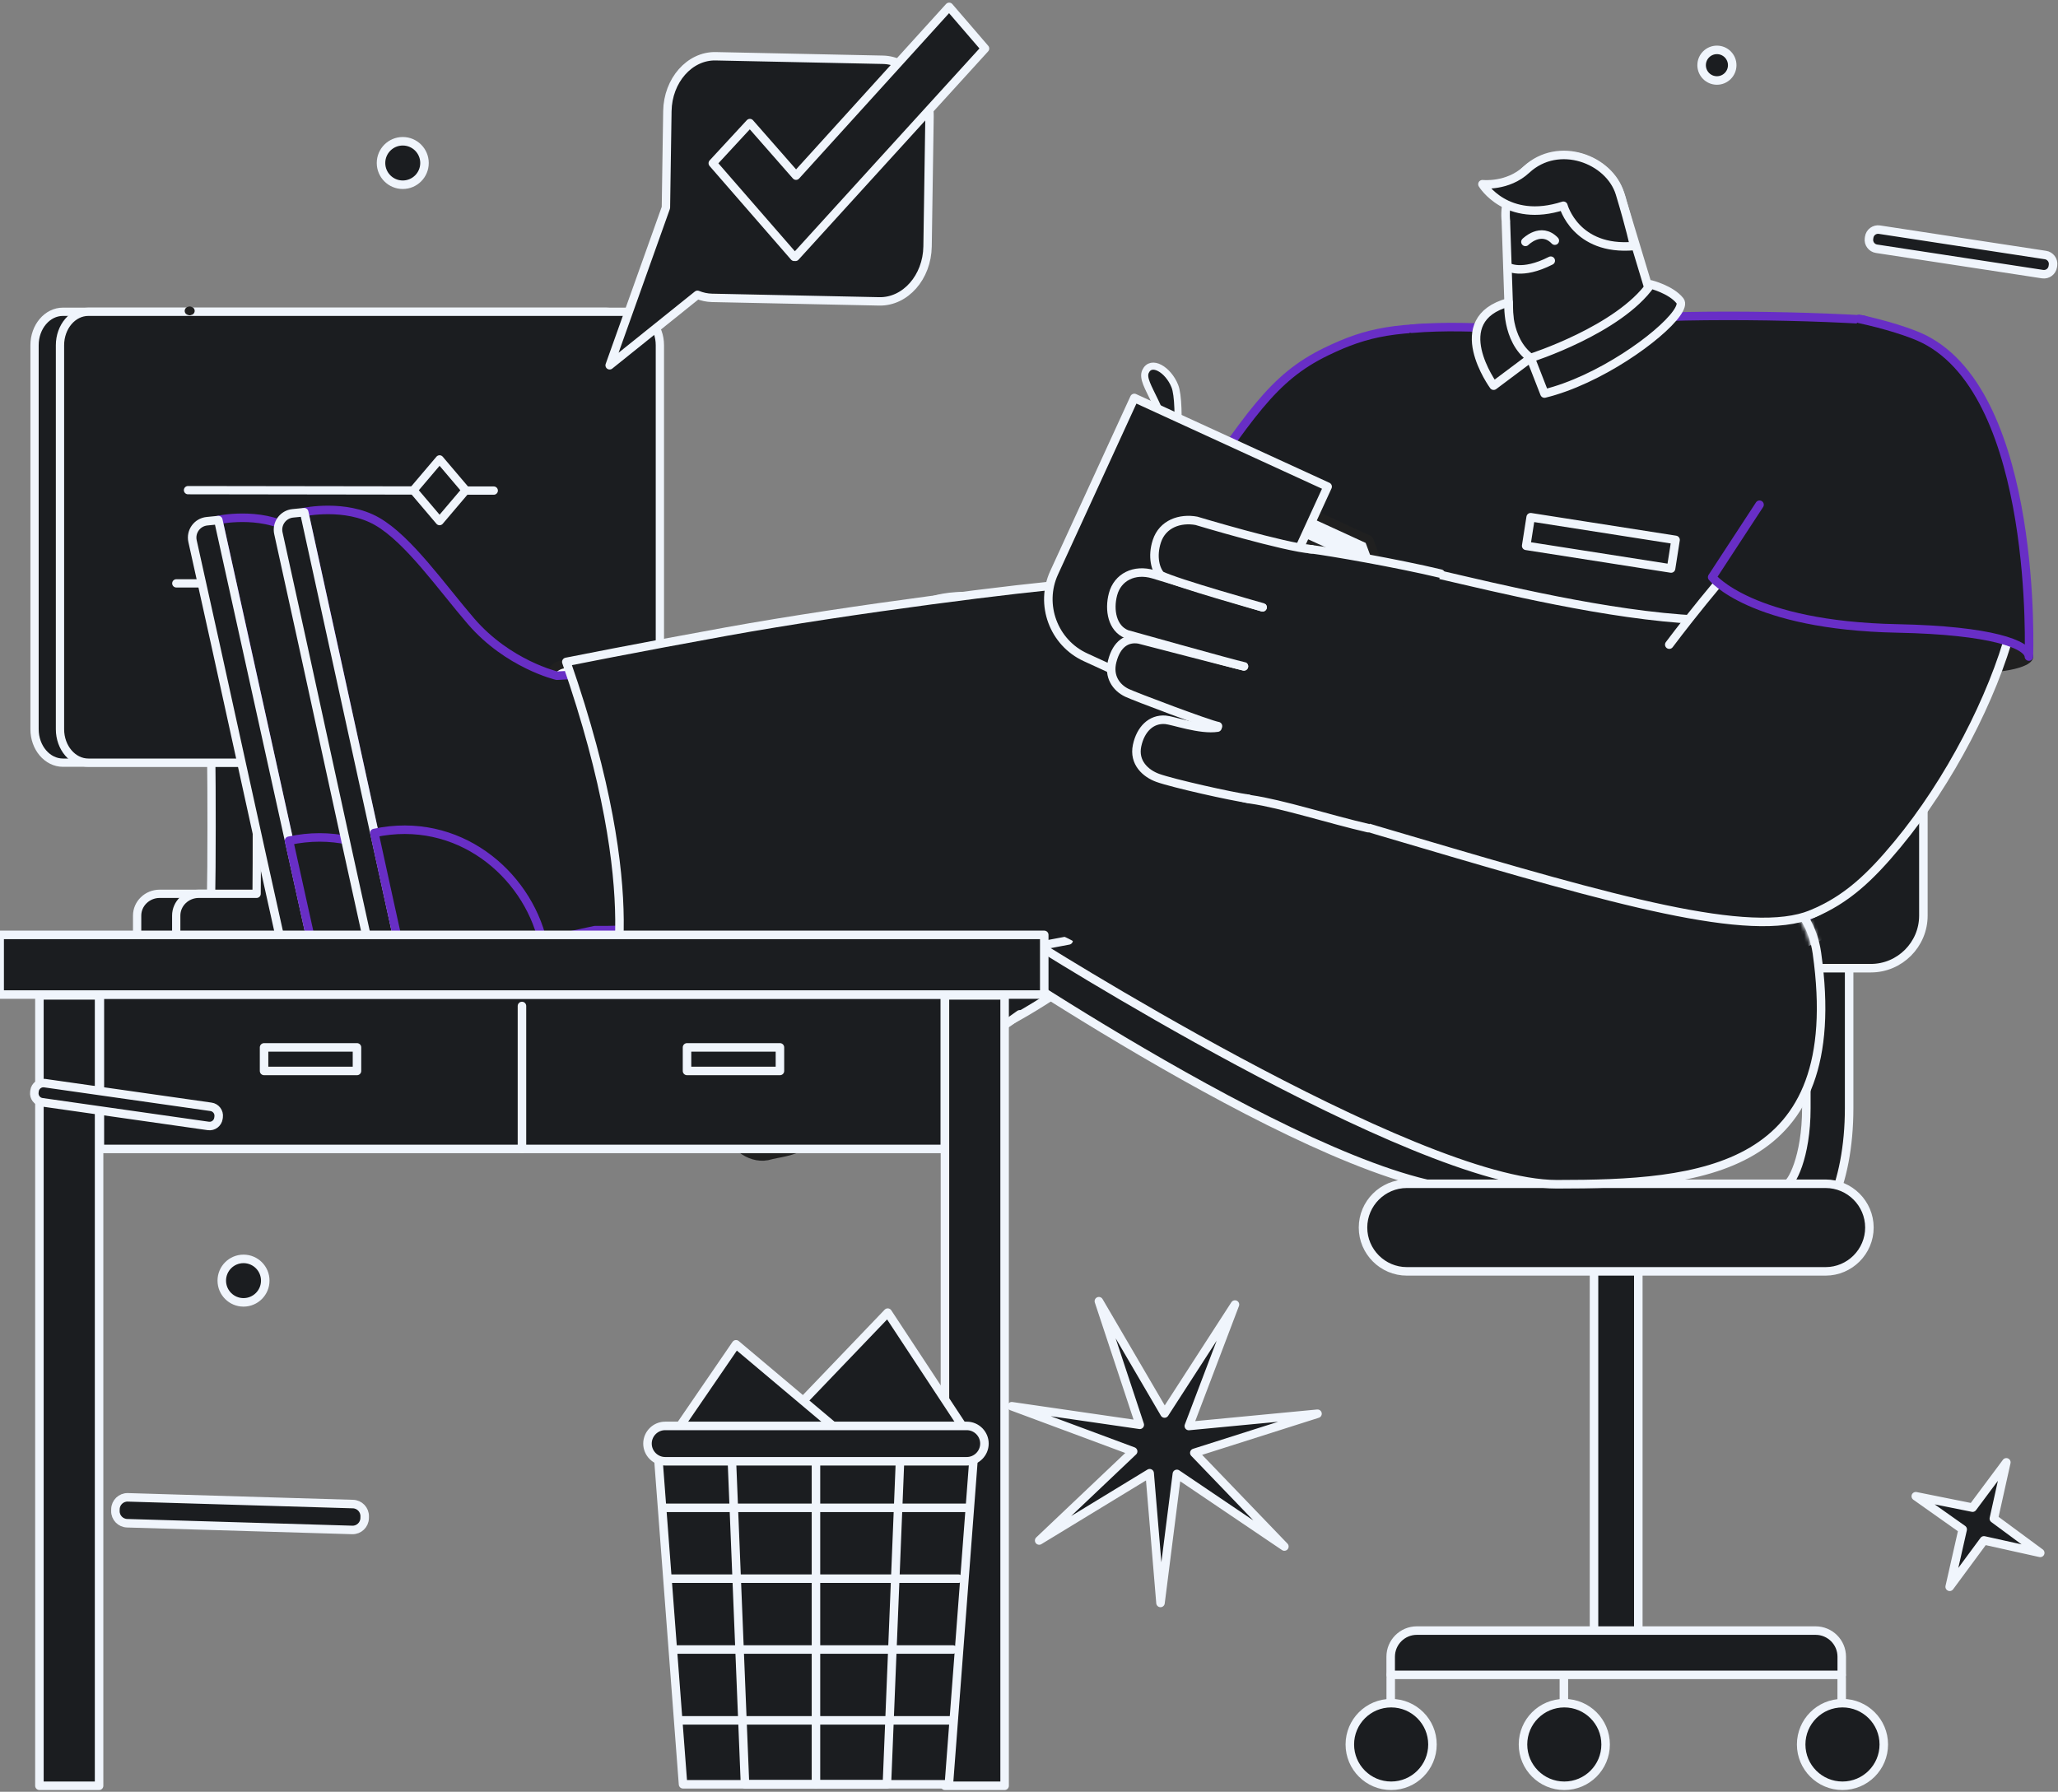 <svg width="580" height="505" viewBox="0 0 580 505" fill="none" xmlns="http://www.w3.org/2000/svg">
<rect x="0" y="0" width="580" height="505" fill="#808080" stroke="none"/>
<g clip-path="url(#clip0_524_10202)">
<path d="M144.879 263.805V258.046C144.879 254.673 142.021 251.914 138.529 251.914H44.998C41.506 251.914 38.648 254.673 38.648 258.046V263.805H144.879Z" fill="#1B1D20"/>
<path d="M144.879 263.805V258.046C144.879 254.673 142.022 251.914 138.529 251.914H44.998C41.506 251.914 38.648 254.673 38.648 258.046V263.805H144.879Z" stroke="#F0F5FC" stroke-width="2.335" stroke-linecap="round" stroke-linejoin="round"/>
<path d="M59.482 252.873C59.678 244.541 59.66 221.636 59.53 213.318L73.234 213.357C73.358 221.66 73.379 244.565 73.183 252.881L59.482 252.873Z" fill="#1B1D20"/>
<path d="M59.482 252.873C59.678 244.541 59.66 221.636 59.53 213.318L73.234 213.357C73.358 221.66 73.379 244.565 73.183 252.881L59.482 252.873Z" stroke="#F0F5FC" stroke-width="2.335" stroke-linecap="round" stroke-linejoin="round"/>
<path d="M149.547 251.914H136.044C136.219 240.344 135.957 225.411 136.142 214.647C136.142 214.647 91.372 213.397 72.336 213.353C72.404 221.36 72.417 242.91 72.319 251.914H56.016C52.523 251.914 49.666 254.674 49.666 258.046V263.805H155.896V258.046C155.896 254.674 153.039 251.914 149.547 251.914Z" fill="#1B1D20"/>
<path d="M149.547 251.914H136.044C136.219 240.344 135.957 225.411 136.142 214.647C136.142 214.647 91.372 213.397 72.336 213.353C72.404 221.36 72.417 242.91 72.319 251.914H56.016C52.523 251.914 49.666 254.674 49.666 258.046V263.805H155.896V258.046C155.896 254.674 153.039 251.914 149.547 251.914Z" stroke="#F0F5FC" stroke-width="2.335" stroke-linecap="round" stroke-linejoin="round"/>
<path d="M137 214H61V225H137V214Z" fill="#1B1D20"/>
<path d="M170.791 87.871H17.745C13.32 87.871 9.734 92.095 9.734 97.306V205.521C9.734 210.731 13.32 214.955 17.745 214.955H170.791C175.215 214.955 178.801 210.731 178.801 205.521V97.306C178.801 92.095 175.215 87.871 170.791 87.871Z" fill="#1B1D20"/>
<path d="M170.791 87.871H17.745C13.32 87.871 9.734 92.095 9.734 97.306V205.521C9.734 210.731 13.32 214.955 17.745 214.955H170.791C175.215 214.955 178.801 210.731 178.801 205.521V97.306C178.801 92.095 175.215 87.871 170.791 87.871Z" stroke="#F0F5FC" stroke-width="2.335" stroke-linecap="round" stroke-linejoin="round"/>
<path d="M177.962 87.871H24.917C20.492 87.871 16.906 92.095 16.906 97.306V205.521C16.906 210.731 20.492 214.955 24.917 214.955H177.962C182.387 214.955 185.973 210.731 185.973 205.521V97.306C185.973 92.095 182.387 87.871 177.962 87.871Z" fill="#1B1D20"/>
<path d="M177.962 87.871H24.917C20.492 87.871 16.906 92.095 16.906 97.306V205.521C16.906 210.731 20.492 214.955 24.917 214.955H177.962C182.387 214.955 185.973 210.731 185.973 205.521V97.306C185.973 92.095 182.387 87.871 177.962 87.871Z" stroke="#F0F5FC" stroke-width="2.335" stroke-linecap="round" stroke-linejoin="round"/>
<path d="M248.826 16.845L201.701 15.856C194.344 15.702 188.216 22.665 188.085 31.329L187.674 58.502L171.813 102.961L196.565 83.088C197.856 83.615 199.235 83.922 200.67 83.952L247.796 84.941C255.153 85.095 261.28 78.132 261.412 69.468L261.965 32.88C262.096 24.216 256.183 17 248.826 16.845Z" fill="#1B1D20"/>
<path d="M248.826 16.845L201.701 15.856C194.344 15.702 188.216 22.665 188.085 31.329L187.674 58.502L171.813 102.961L196.565 83.088C197.856 83.615 199.235 83.922 200.67 83.952L247.796 84.941C255.153 85.095 261.28 78.132 261.412 69.468L261.965 32.88C262.096 24.216 256.183 17 248.826 16.845Z" stroke="#F0F5FC" stroke-width="2.366" stroke-linecap="round" stroke-linejoin="round"/>
<path d="M277.087 13.669L224.18 71.803L224.01 71.606L223.829 71.8L201.4 46.014L211.33 35.271L224.048 49.774L224.34 50.107L224.637 49.781L267.491 2.52L277.087 13.669Z" fill="#F0F5FC" stroke="#F0F5FC" stroke-width="0.789"/>
<path d="M277.613 13.678L267.497 1.925L224.344 49.515L211.336 34.682L200.871 46.005L223.822 72.39L224.001 72.197L224.173 72.398L277.613 13.678Z" fill="#1B1D20" stroke="#F0F5FC" stroke-width="2.366" stroke-linecap="round" stroke-linejoin="round"/>
<path d="M121.719 164.37C95.612 164.387 49.691 164.416 49.691 164.416" stroke="#F0F5FC" stroke-width="2.335" stroke-linecap="round" stroke-linejoin="round"/>
<path d="M107.669 158.27H97.231V170.563H107.669V158.27Z" fill="white"/>
<path d="M107.669 158.27H97.231V170.563H107.669V158.27Z" stroke="#202020" stroke-width="2.335" stroke-linecap="round" stroke-linejoin="round"/>
<path d="M139.153 138.269C139.153 138.269 64.546 138.165 52.988 138.148" stroke="#F0F5FC" stroke-width="2.335" stroke-linecap="round" stroke-linejoin="round"/>
<path d="M131.266 138.173L123.885 129.48L116.504 138.173L123.885 146.865L131.266 138.173Z" fill="#1B1D20"/>
<path d="M131.266 138.173L123.885 129.48L116.504 138.173L123.885 146.865L131.266 138.173Z" stroke="#F0F5FC" stroke-width="2.335" stroke-linecap="round" stroke-linejoin="round"/>
<path d="M53.458 87.543C53.497 87.576 53.589 87.606 53.697 87.618C53.59 87.63 53.497 87.658 53.458 87.692C53.419 87.658 53.326 87.63 53.219 87.618C53.326 87.606 53.419 87.577 53.458 87.543Z" fill="white"/>
<path d="M53.458 87.543C53.497 87.576 53.589 87.606 53.697 87.618C53.59 87.63 53.497 87.658 53.458 87.692C53.419 87.658 53.326 87.63 53.219 87.618C53.326 87.606 53.419 87.577 53.458 87.543Z" stroke="#202020" stroke-width="2.335" stroke-linecap="round" stroke-linejoin="round"/>
<path d="M331.427 146.764C320.916 161.289 290.534 197.041 297.301 211.499C302.682 222.997 334.516 245.899 353.539 234.035C378.826 218.263 405.714 171.308 411.016 157.731C421.754 130.233 345.386 127.475 331.427 146.764Z" fill="white"/>
<path d="M331.427 146.764C320.916 161.289 290.534 197.041 297.301 211.499C302.682 222.997 334.516 245.899 353.539 234.035C378.826 218.263 405.714 171.308 411.016 157.731C421.754 130.233 345.386 127.475 331.427 146.764Z" stroke="#202020" stroke-width="2.4" stroke-linecap="round" stroke-linejoin="round"/>
<mask id="mask0_524_10202" style="mask-type:alpha" maskUnits="userSpaceOnUse" x="295" y="133" width="119" height="106">
<path d="M331.427 146.764C320.916 161.289 290.534 197.041 297.301 211.499C302.682 222.997 334.516 245.899 353.539 234.035C378.826 218.263 405.714 171.308 411.016 157.731C421.754 130.233 345.386 127.475 331.427 146.764Z" fill="#B25539"/>
<path d="M331.427 146.764C320.916 161.289 290.534 197.041 297.301 211.499C302.682 222.997 334.516 245.899 353.539 234.035C378.826 218.263 405.714 171.308 411.016 157.731C421.754 130.233 345.386 127.475 331.427 146.764Z" stroke="#231F20" stroke-width="2.4" stroke-linecap="round" stroke-linejoin="round"/>
</mask>
<g mask="url(#mask0_524_10202)">
<path d="M366.163 162.743C363.173 162.444 341.145 166.32 337.153 175.791C333.161 185.261 359.52 204.859 367.039 203.859C374.557 202.859 382.599 196.216 383.556 190.739C384.512 185.261 375.356 163.663 366.163 162.743Z" fill="#202020"/>
</g>
<mask id="path-29-inside-1_524_10202" fill="white">
<path d="M312.341 180.465C284.068 191.337 254.416 225.342 239.484 234.759C229.322 241.168 268.236 295.711 281.65 289.232C299.59 280.569 338.293 252.341 363.954 221.248"/>
</mask>
<path d="M312.341 180.465C284.068 191.337 254.416 225.342 239.484 234.759C229.322 241.168 268.236 295.711 281.65 289.232C299.59 280.569 338.293 252.341 363.954 221.248" fill="#1B1D20"/>
<path d="M239.484 234.759L239.911 235.436L239.911 235.436L239.484 234.759ZM281.65 289.232L281.302 288.512L281.302 288.512L281.65 289.232ZM312.054 179.718C297.776 185.209 283.203 196.512 270.387 207.551C263.98 213.071 257.966 218.565 252.663 223.231C247.337 227.917 242.729 231.767 239.058 234.082L239.911 235.436C243.706 233.042 248.403 229.11 253.72 224.432C259.06 219.734 265.026 214.282 271.432 208.764C284.243 197.728 298.633 186.593 312.629 181.211L312.054 179.718ZM239.058 234.082C237.42 235.115 236.906 237.047 237.03 239.25C237.154 241.472 237.931 244.199 239.159 247.189C241.621 253.185 245.992 260.46 251.084 267.306C256.176 274.153 262.026 280.621 267.473 284.98C270.195 287.158 272.849 288.837 275.286 289.763C277.715 290.685 280.041 290.898 281.998 289.953L281.302 288.512C279.906 289.187 278.081 289.113 275.854 288.267C273.635 287.424 271.128 285.856 268.473 283.731C263.169 279.485 257.411 273.132 252.368 266.351C247.325 259.571 243.034 252.413 240.639 246.581C239.439 243.659 238.737 241.123 238.627 239.161C238.516 237.18 239.008 236.005 239.911 235.436L239.058 234.082ZM281.998 289.953C300.048 281.236 338.841 252.934 364.571 221.758L363.337 220.739C337.745 251.748 299.132 279.902 281.302 288.512L281.998 289.953Z" fill="#F0F5FC" mask="url(#path-29-inside-1_524_10202)"/>
<path d="M312.341 180.465C284.068 191.337 254.416 225.342 239.484 234.759C229.322 241.168 268.236 295.711 281.65 289.232C299.59 280.569 338.293 252.341 363.954 221.248" fill="#1B1D20"/>
<path d="M312.341 180.465C284.068 191.337 254.416 225.342 239.484 234.759C229.322 241.168 268.236 295.711 281.65 289.232C299.59 280.569 338.293 252.341 363.954 221.248" stroke="#F0F5FC" stroke-width="2.4" stroke-linecap="round" stroke-linejoin="round"/>
<path d="M239.959 234.203C239.959 234.203 222.975 238.674 212.029 253.676C203.93 264.777 212.068 268.233 190.9 277.439C183.476 280.297 214.539 328.259 227.684 322.188C237.936 317.453 272.258 296.914 287.381 285.887" fill="#1B1D20"/>
<path d="M239.959 234.203C239.959 234.203 222.975 238.674 212.029 253.676C203.93 264.777 212.068 268.233 190.9 277.439C183.476 280.297 214.539 328.259 227.684 322.188C237.936 317.453 272.258 296.914 287.381 285.887" stroke="#F0F5FC" stroke-width="2.4" stroke-linecap="round" stroke-linejoin="round"/>
<path d="M243.391 231.822C230.752 235.369 210.145 242.103 201.165 241.615C194.637 241.903 191.681 252.679 199.358 254.825C206.126 256.813 210.681 258.728 210.681 258.728C210.681 258.728 216.318 271.637 228.617 270.329" fill="white"/>
<path d="M243.391 231.822C230.752 235.369 210.145 242.103 201.165 241.615C194.637 241.903 191.681 252.679 199.358 254.825C206.126 256.813 210.681 258.728 210.681 258.728C210.681 258.728 216.318 271.637 228.617 270.329" stroke="#202020" stroke-width="2.4" stroke-linecap="round" stroke-linejoin="round"/>
<path d="M195.966 288.389C195.563 288.763 195.103 289.088 194.59 289.349C194.59 289.349 193.67 289.818 193.67 289.818C190.661 291.353 186.944 290.148 185.41 287.139L178.653 273.893C177.118 270.884 178.323 267.167 181.332 265.633L182.252 265.164C185.261 263.629 188.978 264.834 190.512 267.843C190.512 267.843 195.126 276.887 196.729 280.029" fill="white"/>
<path d="M195.966 288.389C195.563 288.763 195.103 289.088 194.59 289.349C194.59 289.349 193.67 289.818 193.67 289.818C190.661 291.353 186.944 290.148 185.41 287.139L178.653 273.893C177.118 270.884 178.323 267.167 181.332 265.633L182.252 265.164C185.261 263.629 188.978 264.834 190.512 267.843C190.512 267.843 195.126 276.887 196.729 280.029" stroke="#202020" stroke-width="2.4" stroke-linecap="round" stroke-linejoin="round"/>
<path d="M202.627 299.944C202.083 300.721 201.355 301.384 200.466 301.86C200.466 301.86 199.536 302.358 199.536 302.358C196.494 303.988 192.671 302.832 191.041 299.789L183.865 286.393C182.235 283.35 183.391 279.527 186.434 277.897L187.364 277.399C190.406 275.769 194.229 276.925 195.859 279.968C195.859 279.968 199.874 287.461 201.897 291.239" fill="white"/>
<path d="M202.627 299.944C202.083 300.721 201.355 301.384 200.466 301.86C200.466 301.86 199.536 302.358 199.536 302.358C196.494 303.988 192.671 302.832 191.041 299.789L183.865 286.393C182.235 283.35 183.391 279.527 186.434 277.897L187.364 277.399C190.406 275.769 194.229 276.925 195.859 279.968C195.859 279.968 199.874 287.461 201.897 291.239" stroke="#202020" stroke-width="2.4" stroke-linecap="round" stroke-linejoin="round"/>
<path d="M213.843 309.967C214.309 312.477 213.188 315.131 210.865 316.484C210.865 316.484 209.962 317.01 209.962 317.01C207.009 318.729 203.187 317.72 201.468 314.767L193.898 301.767C192.179 298.814 193.188 294.992 196.141 293.273L197.043 292.747C199.996 291.028 203.819 292.036 205.538 294.989C205.538 294.989 207.563 298.466 209.518 301.824" fill="white"/>
<path d="M213.843 309.967C214.309 312.477 213.188 315.131 210.865 316.484C210.865 316.484 209.962 317.01 209.962 317.01C207.009 318.729 203.187 317.72 201.468 314.767L193.898 301.767C192.179 298.814 193.188 294.992 196.141 293.273L197.043 292.747C199.996 291.028 203.819 292.036 205.538 294.989C205.538 294.989 207.563 298.466 209.518 301.824" stroke="#202020" stroke-width="2.4" stroke-linecap="round" stroke-linejoin="round"/>
<path d="M227.683 322.187C222.701 324.994 219.977 324.79 216.24 325.813C210.918 326.821 205.945 321.97 204.77 318.204L205.842 313.327C204.667 309.561 206.786 305.518 210.552 304.343C214.318 303.168 218.36 305.287 219.535 309.053L221.834 314.168" fill="white"/>
<path d="M227.683 322.187C222.701 324.994 219.977 324.79 216.24 325.813C210.918 326.821 205.945 321.97 204.77 318.204L205.842 313.327C204.667 309.561 206.786 305.518 210.552 304.343C214.318 303.168 218.36 305.287 219.535 309.053L221.834 314.168" stroke="#202020" stroke-width="2.4" stroke-linecap="round" stroke-linejoin="round"/>
<path d="M373.789 99.089C358.45 106.527 352.253 117.103 332.894 144.919C346.639 147.781 379.959 153.042 413.482 170.086C415.201 170.96 438.506 139.817 439.217 122.03C439.698 110.019 440.145 93.245 415.431 92.494C393.665 91.834 385.324 93.495 373.789 99.089Z" fill="#1B1D20"/>
<path d="M373.789 99.089C358.45 106.527 352.253 117.103 332.894 144.919C346.639 147.781 379.959 153.042 413.482 170.086C415.201 170.96 438.506 139.817 439.217 122.03C439.698 110.019 440.145 93.245 415.431 92.494C393.665 91.834 385.324 93.495 373.789 99.089Z" stroke="#682EC6" stroke-width="2.4" stroke-linecap="round" stroke-linejoin="round"/>
<path d="M285.616 169.615C333.553 179.763 366.289 198.679 404.046 219.416C440.327 239.343 484.024 241.764 488.077 270.128C496.927 332.047 455.205 335.287 414.87 335.359C374.533 335.431 270.674 264.266 270.674 264.266C258.216 256.287 231.43 227.27 241.409 195.992C249.227 171.486 260.958 164.396 285.616 169.615Z" fill="#1B1D20"/>
<path d="M285.616 169.615C333.553 179.763 366.289 198.679 404.046 219.416C440.327 239.343 484.024 241.764 488.077 270.128C496.927 332.047 455.205 335.287 414.87 335.359C374.533 335.431 270.674 264.266 270.674 264.266C258.216 256.287 231.43 227.27 241.409 195.992C249.227 171.486 260.958 164.396 285.616 169.615Z" stroke="#F0F5FC" stroke-width="2.4" stroke-linecap="round" stroke-linejoin="round"/>
<path d="M461.32 357.363V463.29H449.638V357.363H461.32Z" fill="#1B1D20" stroke="#F0F5FC" stroke-width="0.8"/>
<path d="M449.238 463.69H461.72V356.963H449.238V463.69Z" stroke="#F0F5FC" stroke-width="2.4" stroke-linecap="round" stroke-linejoin="round"/>
<mask id="path-51-inside-2_524_10202" fill="white">
<path d="M503.365 350.379C513.496 350.379 521.135 334.014 521.135 312.311V269.073C521.135 247.37 513.496 231.005 503.365 231.005V247.508C504.787 247.508 509.076 255.156 509.076 269.073V312.311C509.076 326.228 504.787 333.876 503.365 333.876"/>
</mask>
<path d="M503.365 350.379C513.496 350.379 521.135 334.014 521.135 312.311V269.073C521.135 247.37 513.496 231.005 503.365 231.005V247.508C504.787 247.508 509.076 255.156 509.076 269.073V312.311C509.076 326.228 504.787 333.876 503.365 333.876" fill="#1B1D20"/>
<path d="M503.365 231.005V230.205H502.565V231.005H503.365ZM503.365 247.508H502.565V248.308H503.365V247.508ZM503.365 351.179C508.91 351.179 513.557 346.714 516.774 339.822C520.012 332.884 521.935 323.244 521.935 312.311H520.335C520.335 323.08 518.438 332.475 515.324 339.145C512.189 345.862 507.951 349.579 503.365 349.579V351.179ZM521.935 312.311V269.073H520.335V312.311H521.935ZM521.935 269.073C521.935 258.139 520.012 248.5 516.774 241.562C513.557 234.67 508.91 230.205 503.365 230.205V231.805C507.951 231.805 512.189 235.522 515.324 242.239C518.438 248.909 520.335 258.303 520.335 269.073H521.935ZM502.565 231.005V247.508H504.165V231.005H502.565ZM503.365 248.308C503.223 248.308 503.25 248.241 503.473 248.449C503.661 248.624 503.905 248.919 504.185 249.354C504.742 250.219 505.386 251.547 505.997 253.331C507.216 256.891 508.276 262.194 508.276 269.073H509.876C509.876 262.034 508.792 256.555 507.511 252.812C506.871 250.944 506.176 249.491 505.53 248.487C505.208 247.988 504.883 247.576 504.564 247.279C504.281 247.014 503.863 246.708 503.365 246.708V248.308ZM508.276 269.073V312.311H509.876V269.073H508.276ZM508.276 312.311C508.276 319.19 507.216 324.493 505.997 328.053C505.386 329.837 504.742 331.165 504.185 332.03C503.905 332.465 503.661 332.76 503.473 332.935C503.25 333.143 503.223 333.076 503.365 333.076V334.676C503.863 334.676 504.281 334.37 504.564 334.105C504.883 333.808 505.208 333.396 505.53 332.897C506.176 331.893 506.871 330.439 507.511 328.571C508.792 324.829 509.876 319.349 509.876 312.311H508.276Z" fill="#F0F5FC" mask="url(#path-51-inside-2_524_10202)"/>
<path d="M503.365 350.379C513.496 350.379 521.135 334.014 521.135 312.311V269.073C521.135 247.37 513.496 231.005 503.365 231.005V247.508C504.787 247.508 509.076 255.156 509.076 269.073V312.311C509.076 326.228 504.787 333.876 503.365 333.876" fill="#1B1D20"/>
<path d="M503.365 350.379C513.496 350.379 521.135 334.014 521.135 312.311V269.073C521.135 247.37 513.496 231.005 503.365 231.005V247.508C504.787 247.508 509.076 255.156 509.076 269.073V312.311C509.076 326.228 504.787 333.876 503.365 333.876" stroke="#F0F5FC" stroke-width="2.4" stroke-linecap="round" stroke-linejoin="round"/>
<path d="M527.262 272.478H502.551C494.633 272.478 488.152 265.997 488.152 258.079V219.301C488.152 211.383 494.633 204.902 502.551 204.902H527.262C535.18 204.902 541.661 211.383 541.661 219.301V258.079C541.661 265.997 535.18 272.478 527.262 272.478Z" fill="#1B1D20" stroke="#F0F5FC" stroke-width="0.8"/>
<path d="M502.551 272.878H527.262C535.401 272.878 542.061 266.218 542.061 258.079V219.301C542.061 211.162 535.401 204.502 527.262 204.502H502.551C494.412 204.502 487.752 211.162 487.752 219.301V258.079C487.752 266.218 494.412 272.878 502.551 272.878Z" fill="#1B1D20" stroke="#F0F5FC" stroke-width="2.4" stroke-linecap="round" stroke-linejoin="round"/>
<path d="M396.478 358.325H514.507C521.296 358.325 526.851 352.77 526.851 345.98C526.851 339.19 521.296 333.635 514.507 333.635H396.478C389.688 333.635 384.133 339.19 384.133 345.98C384.133 352.77 389.688 358.325 396.478 358.325Z" fill="#1B1D20"/>
<path d="M396.478 358.325H514.507C521.296 358.325 526.851 352.77 526.851 345.98C526.851 339.19 521.296 333.635 514.507 333.635H396.478C389.688 333.635 384.133 339.19 384.133 345.98C384.133 352.77 389.688 358.325 396.478 358.325Z" stroke="#F0F5FC" stroke-width="2.4" stroke-linecap="round" stroke-linejoin="round"/>
<path d="M519.041 482.026V473.039C519.041 468.096 514.997 464.052 510.054 464.052H400.933C395.989 464.052 391.945 468.096 391.945 473.039V482.026" stroke="#F0F5FC" stroke-width="2.4" stroke-linecap="round" stroke-linejoin="round"/>
<path d="M403.305 491.667C403.305 497.877 398.272 502.91 392.062 502.91C385.853 502.91 380.82 497.877 380.82 491.667C380.82 485.458 385.853 480.425 392.062 480.425C398.272 480.425 403.305 485.458 403.305 491.667Z" fill="#1B1D20" stroke="#F0F5FC" stroke-width="0.8"/>
<path d="M403.705 491.667C403.705 498.098 398.493 503.31 392.062 503.31C385.632 503.31 380.42 498.098 380.42 491.667C380.42 485.237 385.632 480.025 392.062 480.025C398.493 480.025 403.705 485.237 403.705 491.667Z" fill="#1B1D20" stroke="#F0F5FC" stroke-width="2.4" stroke-linecap="round" stroke-linejoin="round"/>
<path d="M449.731 464.052C444.788 464.052 440.744 468.096 440.744 473.039V482.026" stroke="#F0F5FC" stroke-width="2.4" stroke-linecap="round" stroke-linejoin="round"/>
<path d="M452.106 491.667C452.106 497.877 447.073 502.91 440.863 502.91C434.654 502.91 429.621 497.877 429.621 491.667C429.621 485.458 434.654 480.425 440.863 480.425C447.073 480.425 452.106 485.458 452.106 491.667Z" fill="#1B1D20" stroke="#F0F5FC" stroke-width="0.8"/>
<path d="M452.506 491.667C452.506 498.098 447.294 503.31 440.863 503.31C434.433 503.31 429.221 498.098 429.221 491.667C429.221 485.237 434.433 480.025 440.863 480.025C447.294 480.025 452.506 485.237 452.506 491.667Z" stroke="#F0F5FC" stroke-width="2.4" stroke-linecap="round" stroke-linejoin="round"/>
<path d="M530.904 491.667C530.904 498.098 525.692 503.31 519.262 503.31C512.831 503.31 507.619 498.098 507.619 491.667C507.619 485.237 512.831 480.025 519.262 480.025C525.692 480.025 530.904 485.237 530.904 491.667Z" fill="#1B1D20"/>
<path d="M530.904 491.667C530.904 498.098 525.692 503.31 519.262 503.31C512.831 503.31 507.619 498.098 507.619 491.667C507.619 485.237 512.831 480.025 519.262 480.025C525.692 480.025 530.904 485.237 530.904 491.667Z" fill="#1B1D20" stroke="#F0F5FC" stroke-width="2.4" stroke-linecap="round" stroke-linejoin="round"/>
<path d="M518.655 466.942V471.652H392.332V466.942C392.332 463.091 395.453 459.97 399.303 459.97H511.684C515.534 459.97 518.655 463.091 518.655 466.942Z" fill="#1B1D20" stroke="#F0F5FC" stroke-width="0.8"/>
<path d="M519.055 472.052V466.942C519.055 462.87 515.755 459.57 511.684 459.57H399.303C395.232 459.57 391.932 462.87 391.932 466.942V472.052H519.055Z" fill="#1B1D20" stroke="#F0F5FC" stroke-width="2.4" stroke-linecap="round" stroke-linejoin="round"/>
<path d="M158.693 231.526C168.001 278.599 156.3 284.11 147.596 284.249C138.2 284.399 131.926 275.065 125.271 233.409C119.867 199.585 130.977 194.275 136.859 193.163C143.934 191.826 152.6 200.712 158.693 231.526Z" fill="white"/>
<path d="M158.693 231.526C168.001 278.599 156.3 284.11 147.596 284.249C138.2 284.399 131.926 275.065 125.271 233.409C119.867 199.585 130.977 194.275 136.859 193.163C143.934 191.826 152.6 200.712 158.693 231.526Z" stroke="#202020" stroke-width="2.4" stroke-linecap="round" stroke-linejoin="round"/>
<path d="M143.697 264.222C123.25 268.846 112.575 270.034 89.978 275.398C80.725 234.107 70.759 187.835 61.506 146.542C61.506 146.542 73.087 144.057 82 149.098C90.914 154.14 100.288 167.635 108.596 177.233C119.105 189.376 132.834 194.939 132.834 194.939C143.231 194.497 161.383 188.323 167.975 195.644C183.842 213.27 205.418 256.084 143.697 264.222Z" fill="#1B1D20"/>
<path d="M143.697 264.222C123.25 268.846 112.575 270.034 89.978 275.398C80.725 234.107 70.759 187.835 61.506 146.542C61.506 146.542 73.087 144.057 82 149.098C90.914 154.14 100.288 167.635 108.596 177.233C119.105 189.376 132.834 194.939 132.834 194.939C143.231 194.497 161.383 188.323 167.975 195.644C183.842 213.27 205.418 256.084 143.697 264.222Z" stroke="#682EC6" stroke-width="2.4" stroke-linecap="round" stroke-linejoin="round"/>
<path d="M61.529 146.584L58.326 146.906C55.56 147.183 53.66 149.816 54.265 152.529C62.893 191.165 72.081 233.704 80.707 272.322C81.306 275.005 83.964 276.695 86.648 276.104L89.976 275.398L61.529 146.584Z" fill="#1B1D20"/>
<path d="M61.529 146.584L58.326 146.906C55.56 147.183 53.66 149.816 54.265 152.529C62.893 191.165 72.081 233.704 80.707 272.322C81.306 275.005 83.964 276.695 86.648 276.104L89.976 275.398L61.529 146.584Z" stroke="#F0F5FC" stroke-width="2.4" stroke-linecap="round" stroke-linejoin="round"/>
<path d="M81.452 236.958C84.332 250.041 87.188 262.947 89.978 275.398C106.516 271.472 116.671 269.782 128.942 267.346C124.332 248.232 104.975 231.888 81.452 236.958Z" fill="#1B1D20"/>
<path d="M81.452 236.958C84.332 250.041 87.188 262.947 89.978 275.398C106.516 271.472 116.671 269.782 128.942 267.346C124.332 248.232 104.975 231.888 81.452 236.958Z" stroke="#682EC6" stroke-width="2.4" stroke-linecap="round" stroke-linejoin="round"/>
<path d="M122.409 286.206C122.409 286.206 123.486 290.907 127.117 290.194C130.747 289.48 165.882 272.073 165.882 272.073C165.882 272.073 170.84 298.218 184.867 294.23C196.498 290.924 315.928 261.778 315.928 261.778C315.928 261.778 198.381 267.67 169.674 250.276L116.394 272.983L122.409 286.206Z" fill="#202020"/>
<path d="M280.1 266.305C266.97 268.944 220.66 277.804 173.134 281.569C164.716 282.235 156.26 282.742 147.943 283.027C147.943 283.027 161.552 261.236 137.876 193.441C137.876 193.441 139.074 193.144 141.246 192.615C160.444 187.934 256.321 167.456 273.115 170.297" fill="white"/>
<path d="M280.1 266.305C266.97 268.944 220.66 277.804 173.134 281.569C164.716 282.235 156.26 282.742 147.943 283.027C147.943 283.027 161.552 261.236 137.876 193.441C137.876 193.441 139.074 193.144 141.246 192.615C160.444 187.934 256.321 167.456 273.115 170.297" stroke="#202020" stroke-width="2.4" stroke-linecap="round" stroke-linejoin="round"/>
<mask id="mask1_524_10202" style="mask-type:alpha" maskUnits="userSpaceOnUse" x="136" y="168" width="146" height="117">
<path d="M280.1 266.305C266.97 268.944 220.66 277.804 173.134 281.569C164.716 282.235 156.26 282.742 147.943 283.027C147.943 283.027 161.552 261.236 137.876 193.441C137.876 193.441 139.074 193.144 141.246 192.615C160.444 187.934 256.321 167.456 273.115 170.297" fill="#7248EE"/>
<path d="M280.1 266.305C266.97 268.944 220.66 277.804 173.134 281.569C164.716 282.235 156.26 282.742 147.943 283.027C147.943 283.027 161.552 261.236 137.876 193.441C137.876 193.441 139.074 193.144 141.246 192.615C160.444 187.934 256.321 167.456 273.115 170.297" stroke="#231F20" stroke-width="2.4" stroke-linecap="round" stroke-linejoin="round"/>
</mask>
<g mask="url(#mask1_524_10202)">
<path d="M122.409 286.206C122.409 286.206 123.486 290.907 127.117 290.194C130.747 289.48 165.882 272.073 165.882 272.073C165.882 272.073 170.84 298.218 184.867 294.23C196.498 290.924 315.928 261.778 315.928 261.778C315.928 261.778 198.381 267.67 169.674 250.276L116.394 272.983L122.409 286.206Z" fill="#202020"/>
</g>
<path d="M397.829 92.647C416.889 91.017 432.229 94.509 445.245 91.453C458.261 88.397 500.03 88.593 524.9 90.061C531.985 90.483 529.829 128.421 525.49 167.656C520.961 208.622 514.054 251.002 512.805 253.564C507.323 270.16 466.091 259.357 428.839 253.739C375.952 245.764 343.812 212.161 343.812 212.161C349.58 197.62 375.554 147.512 375.554 147.512" fill="#1B1D20"/>
<path d="M397.829 92.647C416.889 91.017 432.229 94.509 445.245 91.453C458.261 88.397 500.03 88.593 524.9 90.061C531.985 90.483 529.829 128.421 525.49 167.656C520.961 208.622 514.054 251.002 512.805 253.564C507.323 270.16 466.091 259.357 428.839 253.739C375.952 245.764 343.812 212.161 343.812 212.161C349.58 197.62 375.554 147.512 375.554 147.512" fill="#1B1D20"/>
<path d="M397.829 92.647C416.889 91.017 432.229 94.509 445.245 91.453C458.261 88.397 500.03 88.593 524.9 90.061C531.985 90.483 529.829 128.421 525.49 167.656C520.961 208.622 514.054 251.002 512.805 253.564C507.323 270.16 466.091 259.357 428.839 253.739C375.952 245.764 343.812 212.161 343.812 212.161C349.58 197.62 375.554 147.512 375.554 147.512" stroke="#682EC6" stroke-width="2.4" stroke-linecap="round" stroke-linejoin="round"/>
<path d="M470.955 160.229L430.118 153.838L431.381 145.775L472.217 152.166L470.955 160.229Z" fill="#1B1D20"/>
<path d="M470.955 160.229L430.118 153.838L431.381 145.775L472.217 152.166L470.955 160.229Z" stroke="#F0F5FC" stroke-width="2.4" stroke-linecap="round" stroke-linejoin="round"/>
<path d="M426.041 99.007C426.037 98.998 426.035 98.99 426.032 98.983L424.812 62.834L424.863 62.825L424.819 62.45C423.812 53.857 429.711 45.905 438.335 44.482C446.958 43.059 455.098 48.697 456.905 57.157L456.985 57.534L457.037 57.525L466.83 89.959C466.679 90.024 466.477 90.11 466.228 90.214C465.626 90.468 464.748 90.831 463.648 91.272C461.448 92.155 458.359 93.348 454.805 94.589C447.69 97.072 438.74 99.735 431.33 100.493L431.371 100.891L431.33 100.493C428.767 100.756 427.438 100.296 426.762 99.838C426.424 99.609 426.238 99.372 426.137 99.204C426.086 99.119 426.057 99.05 426.041 99.007Z" fill="#1B1D20" stroke="#F0F5FC" stroke-width="0.8"/>
<path d="M424.4 62.5L424.422 62.496C423.39 53.694 429.433 45.545 438.27 44.088C447.106 42.63 455.445 48.406 457.296 57.074L457.317 57.07L467.316 90.186C467.316 90.186 446.287 99.365 431.371 100.891C426.132 101.428 425.634 99.045 425.634 99.045L424.4 62.5Z" stroke="#F0F5FC" stroke-width="2.4" stroke-linecap="round" stroke-linejoin="round"/>
<path d="M460.539 69.341C444.032 70.834 440.608 57.989 440.608 57.989C424.568 63.175 417.792 51.918 417.792 51.918C417.792 51.918 424.874 52.736 430.185 47.803C439.233 39.4 453.619 44.905 456.543 54.546C459.466 64.187 460.539 69.341 460.539 69.341Z" fill="#1B1D20"/>
<path d="M460.539 69.341C444.032 70.834 440.608 57.989 440.608 57.989C424.568 63.175 417.792 51.918 417.792 51.918C417.792 51.918 424.874 52.736 430.185 47.803C439.233 39.4 453.619 44.905 456.543 54.546C459.466 64.187 460.539 69.341 460.539 69.341Z" stroke="#F0F5FC" stroke-width="2.4" stroke-linecap="round" stroke-linejoin="round"/>
<path d="M424.912 75.195C424.912 75.195 428.762 77.692 437.044 73.475" stroke="#F0F5FC" stroke-width="2.4" stroke-linecap="round" stroke-linejoin="round"/>
<path d="M429.906 68.175C429.906 68.175 434.287 63.741 438.189 67.823" stroke="#F0F5FC" stroke-width="2.4" stroke-linecap="round" stroke-linejoin="round"/>
<path d="M431.369 100.892C431.369 100.892 456.193 93.005 465.231 80.161C465.231 80.161 470.945 81.581 473.47 84.785C474.028 85.494 473.637 86.745 472.503 88.335C467.835 94.886 450.581 107.183 435.276 110.919L431.369 100.892L420.945 108.702C420.945 108.702 407.373 90.079 425.166 85.221C425.166 85.221 424.36 95.706 431.369 100.892Z" fill="#1B1D20"/>
<path d="M431.369 100.892C431.369 100.892 456.193 93.005 465.231 80.161C465.231 80.161 470.945 81.581 473.47 84.785C474.028 85.494 473.637 86.745 472.503 88.335C467.835 94.886 450.581 107.183 435.276 110.919L431.369 100.892L420.945 108.702C420.945 108.702 407.373 90.079 425.166 85.221C425.166 85.221 424.36 95.706 431.369 100.892Z" fill="#1B1D20"/>
<path d="M431.369 100.892C431.369 100.892 456.193 93.005 465.231 80.161C465.231 80.161 470.945 81.581 473.47 84.785C474.028 85.494 473.637 86.745 472.503 88.335C467.835 94.886 450.581 107.183 435.276 110.919L431.369 100.892ZM431.369 100.892L420.945 108.702C420.945 108.702 407.373 90.079 425.166 85.221C425.166 85.221 424.36 95.706 431.369 100.892Z" stroke="#F0F5FC" stroke-width="2.4" stroke-linecap="round" stroke-linejoin="round"/>
<path d="M317.16 166.478C363.857 181.32 390.401 197 428.121 217.804C464.366 237.796 508.058 240.295 512.062 268.665C520.801 330.6 479.074 333.766 438.738 333.766C398.401 333.766 289.669 264.616 289.669 264.616C277.177 265.027 255.491 225.351 265.525 194.09C273.387 169.599 295.924 159.729 317.16 166.478Z" fill="#1B1D20"/>
<path d="M317.16 166.478C363.857 181.32 390.401 197 428.121 217.804C464.366 237.796 508.058 240.295 512.062 268.665C520.801 330.6 479.074 333.766 438.738 333.766C398.401 333.766 289.669 264.616 289.669 264.616C277.177 265.027 255.491 225.351 265.525 194.09C273.387 169.599 295.924 159.729 317.16 166.478Z" stroke="#F0F5FC" stroke-width="2.4" stroke-linecap="round" stroke-linejoin="round"/>
<path d="M177.049 235.864C183.432 263.901 177.138 280.55 170.845 280.806C163.99 281.084 159.739 252.6 157.189 236.634C153.722 214.933 147.798 187.406 159.93 187.062C168.784 186.811 168.338 197.6 177.049 235.864Z" fill="white"/>
<path d="M177.049 235.864C183.432 263.901 177.138 280.55 170.845 280.806C163.99 281.084 159.739 252.6 157.189 236.634C153.722 214.933 147.798 187.406 159.93 187.062C168.784 186.811 168.338 197.6 177.049 235.864Z" stroke="#202020" stroke-width="2.4" stroke-linecap="round" stroke-linejoin="round"/>
<path d="M167.688 262.147C147.233 266.734 136.555 267.903 113.949 273.227C104.77 231.92 94.886 185.629 85.707 144.32C85.707 144.32 97.292 141.856 106.197 146.913C115.102 151.971 124.452 165.482 132.742 175.095C143.229 187.257 156.953 190.444 156.953 190.444C164.259 190.146 191.745 187.75 197.357 191.851C218.96 207.638 236.337 263.278 167.688 262.147Z" fill="#1B1D20"/>
<path d="M167.688 262.147C147.233 266.734 136.555 267.903 113.949 273.227C104.77 231.92 94.886 185.629 85.707 144.32C85.707 144.32 97.292 141.856 106.197 146.913C115.102 151.971 124.452 165.482 132.742 175.095C143.229 187.257 156.953 190.444 156.953 190.444C164.259 190.146 191.745 187.75 197.357 191.851C218.96 207.638 236.337 263.278 167.688 262.147Z" stroke="#682EC6" stroke-width="2.4" stroke-linecap="round" stroke-linejoin="round"/>
<path d="M85.731 144.363L82.528 144.679C79.761 144.951 77.856 147.58 78.457 150.294C87.016 188.946 96.128 231.501 104.685 270.134C105.28 272.818 107.934 274.513 110.62 273.926L113.949 273.227L85.731 144.363Z" fill="#1B1D20"/>
<path d="M85.731 144.363L82.528 144.679C79.761 144.951 77.856 147.58 78.457 150.294C87.016 188.946 96.128 231.501 104.685 270.134C105.28 272.818 107.934 274.513 110.62 273.926L113.949 273.227L85.731 144.363Z" stroke="#F0F5FC" stroke-width="2.4" stroke-linecap="round" stroke-linejoin="round"/>
<path d="M105.493 234.771C108.35 247.859 111.183 260.771 113.951 273.226C130.495 269.33 140.654 267.658 152.929 265.244C148.353 246.122 129.025 229.743 105.493 234.771Z" fill="#1B1D20"/>
<path d="M105.493 234.771C108.35 247.859 111.183 260.771 113.951 273.226C130.495 269.33 140.654 267.658 152.929 265.244C148.353 246.122 129.025 229.743 105.493 234.771Z" stroke="#682EC6" stroke-width="2.4" stroke-linecap="round" stroke-linejoin="round"/>
<mask id="path-107-inside-3_524_10202" fill="white">
<path d="M301.177 265.046C281.981 268.782 224.18 279.265 171.904 280.959C171.904 280.959 183.16 254.387 159.605 186.551C159.605 186.551 179.749 182.519 204.729 178.006C240.309 171.578 289.901 165.4 301.481 164.651"/>
</mask>
<path d="M301.177 265.046C281.981 268.782 224.18 279.265 171.904 280.959C171.904 280.959 183.16 254.387 159.605 186.551C159.605 186.551 179.749 182.519 204.729 178.006C240.309 171.578 289.901 165.4 301.481 164.651" fill="#1B1D20"/>
<path d="M171.904 280.959L171.168 280.647L170.68 281.799L171.93 281.758L171.904 280.959ZM159.605 186.551L159.448 185.767L158.548 185.947L158.849 186.814L159.605 186.551ZM204.729 178.006L204.872 178.794L204.872 178.794L204.729 178.006ZM301.024 264.261C281.836 267.995 224.087 278.467 171.878 280.159L171.93 281.758C224.273 280.062 282.126 269.568 301.33 265.831L301.024 264.261ZM171.904 280.959C172.641 281.271 172.641 281.27 172.642 281.269C172.642 281.269 172.642 281.268 172.643 281.267C172.643 281.265 172.644 281.263 172.645 281.261C172.647 281.256 172.65 281.25 172.653 281.242C172.66 281.225 172.669 281.202 172.68 281.173C172.704 281.114 172.736 281.029 172.777 280.917C172.858 280.692 172.972 280.361 173.107 279.918C173.377 279.032 173.732 277.702 174.08 275.899C174.778 272.293 175.454 266.799 175.388 259.187C175.257 243.963 172.162 220.274 160.361 186.289L158.849 186.814C170.604 220.665 173.658 244.18 173.788 259.2C173.853 266.711 173.186 272.099 172.51 275.595C172.171 277.343 171.83 278.619 171.577 279.451C171.45 279.867 171.345 280.173 171.273 280.371C171.237 280.47 171.209 280.542 171.191 280.588C171.182 280.611 171.176 280.627 171.172 280.637C171.17 280.642 171.168 280.645 171.168 280.647C171.167 280.647 171.167 280.648 171.167 280.648C171.167 280.648 171.167 280.647 171.167 280.647C171.168 280.647 171.168 280.647 171.904 280.959ZM159.605 186.551C159.762 187.336 159.762 187.336 159.762 187.336C159.762 187.336 159.762 187.336 159.763 187.335C159.763 187.335 159.764 187.335 159.766 187.335C159.768 187.334 159.772 187.334 159.776 187.333C159.786 187.331 159.801 187.328 159.82 187.324C159.859 187.316 159.917 187.305 159.994 187.289C160.147 187.259 160.375 187.213 160.675 187.154C161.274 187.035 162.158 186.86 163.297 186.636C165.575 186.187 168.873 185.542 172.951 184.757C181.107 183.185 192.385 181.049 204.872 178.794L204.587 177.219C192.093 179.476 180.809 181.613 172.648 183.186C168.568 183.972 165.268 184.617 162.988 185.066C161.848 185.29 160.963 185.465 160.363 185.584C160.063 185.644 159.835 185.69 159.681 185.72C159.604 185.736 159.546 185.747 159.507 185.755C159.487 185.759 159.473 185.762 159.463 185.764C159.458 185.765 159.454 185.766 159.452 185.766C159.45 185.766 159.449 185.766 159.449 185.767C159.449 185.767 159.448 185.767 159.448 185.767C159.448 185.767 159.448 185.767 159.605 186.551ZM204.872 178.794C240.434 172.369 289.994 166.196 301.533 165.45L301.429 163.853C289.809 164.604 240.184 170.788 204.587 177.219L204.872 178.794Z" fill="#F0F5FC" mask="url(#path-107-inside-3_524_10202)"/>
<path d="M301.177 265.046C281.981 268.782 224.18 279.265 171.904 280.959C171.904 280.959 183.16 254.387 159.605 186.551C159.605 186.551 179.749 182.519 204.729 178.006C240.309 171.578 289.901 165.4 301.481 164.651" fill="#1B1D20"/>
<path d="M301.177 265.046C281.981 268.782 224.18 279.265 171.904 280.959C171.904 280.959 183.16 254.387 159.605 186.551C159.605 186.551 179.749 182.519 204.729 178.006C240.309 171.578 289.901 165.4 301.481 164.651" stroke="#F0F5FC" stroke-width="2.4" stroke-linecap="round" stroke-linejoin="round"/>
<path d="M311.451 166.4C308.401 165.2 286.352 167.951 286.352 167.951C286.352 167.951 316.401 198.2 308.801 224.2C301.621 248.763 291.194 262.411 294.371 262.507C300.701 262.7 309.601 270.1 309.601 270.1C309.601 270.1 343.801 248.8 344.801 211C345.801 173.2 317.921 168.946 311.451 166.4Z" fill="#1B1D20"/>
<mask id="mask2_524_10202" style="mask-type:alpha" maskUnits="userSpaceOnUse" x="261" y="162" width="254" height="174">
<path d="M317.147 166.08C363.792 180.978 390.306 196.717 427.984 217.601C464.188 237.667 507.831 240.176 511.83 268.653C520.56 330.822 478.879 334 438.589 334C398.297 334 289.688 264.589 289.688 264.589C277.21 265.001 255.548 225.175 265.571 193.797C273.424 169.213 295.936 159.306 317.147 166.08Z" stroke="#F0F5FC" stroke-width="2.4" stroke-linecap="round" stroke-linejoin="round"/>
</mask>
<g mask="url(#mask2_524_10202)">
<path d="M348.859 214C348.859 214 389.41 240.582 450.528 264.157C514.381 288.786 536.753 242.47 536.753 242.47C536.753 242.47 508.385 254.028 464.243 248.871C433.493 245.279 406.422 231.348 388.535 225.735C370.964 220.222 348.859 214 348.859 214Z" fill="#F0F5FC"/>
</g>
<path d="M572.997 185.297C572.411 189.921 552.824 191.243 529.25 188.252C505.676 185.262 487.041 179.09 487.627 174.466C488.213 169.843 507.8 168.521 531.374 171.511C554.948 174.502 573.583 180.674 572.997 185.297Z" fill="#202020"/>
<path d="M28.547 280.707H265.91V323.413H28.547V280.707Z" fill="#1B1D20" stroke="#F0F5FC" stroke-width="0.8"/>
<path d="M28.146 280.307H266.31V323.813H28.146V280.307Z" fill="#1B1D20" stroke="#F0F5FC" stroke-width="2.4" stroke-linecap="round" stroke-linejoin="round"/>
<path d="M294.298 280.306H-0.094V263.49H294.298V280.306Z" fill="#1B1D20"/>
<path d="M294.298 280.306H-0.094V263.49H294.298V280.306Z" stroke="#F0F5FC" stroke-width="2.4" stroke-linecap="round" stroke-linejoin="round"/>
<path d="M266.311 503.309V280.546H283.127V503.309H266.311Z" fill="#1B1D20"/>
<path d="M266.311 503.309V280.546H283.127V503.309H266.311Z" stroke="#F0F5FC" stroke-width="2.4" stroke-linecap="round" stroke-linejoin="round"/>
<path d="M11.509 502.909V280.946H27.525V502.909H11.509Z" fill="#1B1D20" stroke="#F0F5FC" stroke-width="0.8"/>
<path d="M11.109 503.309V280.546H27.925V503.309H11.109Z" fill="#1B1D20" stroke="#F0F5FC" stroke-width="2.4" stroke-linecap="round" stroke-linejoin="round"/>
<path d="M147.102 323.813V283.534" stroke="#F0F5FC" stroke-width="2.4" stroke-linecap="round" stroke-linejoin="round"/>
<path d="M219.407 295.598V301.44H194.021V295.598H219.407Z" fill="#1B1D20" stroke="#F0F5FC" stroke-width="0.8"/>
<path d="M193.621 301.84H219.807V295.198H193.621V301.84Z" stroke="#F0F5FC" stroke-width="2.4" stroke-linecap="round" stroke-linejoin="round"/>
<path d="M100.207 295.598V301.44H74.822V295.598H100.207Z" fill="#1B1D20" stroke="#F0F5FC" stroke-width="0.8"/>
<path d="M74.422 301.84H100.607V295.198H74.422V301.84Z" fill="#1B1D20" stroke="#F0F5FC" stroke-width="2.4" stroke-linecap="round" stroke-linejoin="round"/>
<path d="M322.84 104.702C321.15 108.397 329.145 114.791 330.719 131.546C331.261 135.948 333.135 113.769 331.091 108.798C329.229 104.15 324.406 101.278 322.84 104.702Z" fill="#1B1D20"/>
<path d="M322.84 104.702C321.15 108.397 329.145 114.791 330.719 131.546C331.261 135.948 333.135 113.769 331.091 108.798C329.229 104.15 324.406 101.278 322.84 104.702Z" stroke="#F0F5FC" stroke-width="2"/>
<path d="M335.778 170.7L349.806 140.13L355.263 138.106L385.833 152.133L387.858 157.59L373.83 188.16L368.373 190.184L337.803 176.157L335.778 170.7ZM378.659 157.898L355.571 147.304L344.977 170.392L368.065 180.986L378.659 157.898Z" fill="#F0F5FC"/>
<path d="M335.778 170.7L349.806 140.13L355.263 138.106L385.833 152.133L387.858 157.59L373.83 188.16L368.373 190.184L337.803 176.157L335.778 170.7ZM378.659 157.898L355.571 147.304L344.977 170.392L368.065 180.986L378.659 157.898Z" stroke="#202020" stroke-width="2.4" stroke-linecap="round" stroke-linejoin="round"/>
<path d="M319.683 112.159L297.076 161.43C292.957 170.408 296.93 181.123 305.908 185.242L327.743 195.262C336.721 199.381 347.437 195.406 351.556 186.429L374.164 137.157L319.683 112.159Z" fill="#1B1D20"/>
<path d="M319.683 112.159L297.076 161.43C292.957 170.408 296.93 181.123 305.908 185.242L327.743 195.262C336.721 199.381 347.437 195.406 351.556 186.429L374.164 137.157L319.683 112.159Z" stroke="#F0F5FC" stroke-width="2.4" stroke-linecap="round" stroke-linejoin="round"/>
<path d="M405.559 161.936C390.239 158.221 387.235 170.509 381.026 198.907C374.882 227.014 375.721 230.505 387.913 233.981C445.973 251.104 487.182 263.661 507.106 258.773C543.573 249.826 514.259 176.082 478.446 174.675C453.289 173.474 421.682 165.658 405.559 161.936Z" fill="#1B1D20"/>
<path d="M405.559 161.936C390.239 158.221 387.235 170.509 381.026 198.907C374.882 227.014 375.721 230.505 387.913 233.981C445.973 251.104 487.182 263.661 507.106 258.773C543.573 249.826 514.259 176.082 478.446 174.675C453.289 173.474 421.682 165.658 405.559 161.936Z" fill="#1B1D20" stroke="#F0F5FC" stroke-width="2.4" stroke-linecap="round" stroke-linejoin="round"/>
<path d="M510.759 257.573C520.476 253.531 527.13 247.165 534.7 238.056C549.499 220.247 561.65 196.413 566.729 177.483C574.47 145.654 516.544 127.257 501.249 145.33C485.602 161.331 470.447 181.685 470.447 181.685" fill="#1B1D20"/>
<path d="M510.759 257.573C520.476 253.531 527.13 247.165 534.7 238.056C549.499 220.247 561.65 196.413 566.729 177.483C574.47 145.654 516.544 127.257 501.249 145.33C485.602 161.331 470.447 181.685 470.447 181.685" stroke="#F0F5FC" stroke-width="2.4" stroke-linecap="round" stroke-linejoin="round"/>
<mask id="path-138-inside-4_524_10202" fill="white">
<path d="M406.011 161.679C393.706 158.737 374.953 155.482 369.644 154.818C353.79 152.833 346.973 165.53 344.854 178.959C341.655 199.234 336.912 223.319 352.524 225.3C361.159 226.527 374.978 230.968 385.604 233.411"/>
</mask>
<path d="M406.011 161.679C393.706 158.737 374.953 155.482 369.644 154.818C353.79 152.833 346.973 165.53 344.854 178.959C341.655 199.234 336.912 223.319 352.524 225.3C361.159 226.527 374.978 230.968 385.604 233.411" fill="#1B1D20"/>
<path d="M369.644 154.818L369.743 154.024L369.743 154.024L369.644 154.818ZM344.854 178.959L344.064 178.834L344.064 178.834L344.854 178.959ZM352.524 225.3L352.637 224.508L352.625 224.507L352.524 225.3ZM406.197 160.901C393.866 157.953 375.084 154.692 369.743 154.024L369.544 155.611C374.823 156.272 393.547 159.521 405.825 162.457L406.197 160.901ZM369.743 154.024C361.549 152.998 355.616 155.779 351.491 160.587C347.404 165.351 345.134 172.049 344.064 178.834L345.644 179.084C346.692 172.44 348.891 166.075 352.705 161.629C356.481 157.228 361.884 154.652 369.544 155.611L369.743 154.024ZM344.064 178.834C342.471 188.927 340.466 200.119 340.836 209.023C341.021 213.479 341.802 217.464 343.602 220.485C345.43 223.55 348.277 225.568 352.423 226.094L352.625 224.507C348.965 224.042 346.551 222.307 344.977 219.665C343.375 216.979 342.615 213.304 342.434 208.957C342.073 200.254 344.038 189.266 345.644 179.084L344.064 178.834ZM352.412 226.093C356.674 226.698 362.243 228.102 368.111 229.673C373.957 231.237 380.094 232.965 385.425 234.191L385.783 232.631C380.489 231.414 374.403 229.7 368.524 228.127C362.668 226.56 357.009 225.13 352.637 224.508L352.412 226.093Z" fill="#F0F5FC" mask="url(#path-138-inside-4_524_10202)"/>
<path d="M406.011 161.679C393.706 158.737 374.953 155.482 369.644 154.818C353.79 152.833 346.973 165.53 344.854 178.959C341.655 199.234 336.912 223.319 352.524 225.3C361.159 226.527 374.978 230.968 385.604 233.411" fill="#1B1D20"/>
<path d="M406.011 161.679C393.706 158.737 374.953 155.482 369.644 154.818C353.79 152.833 346.973 165.53 344.854 178.959C341.655 199.234 336.912 223.319 352.524 225.3C361.159 226.527 374.978 230.968 385.604 233.411" stroke="#F0F5FC" stroke-width="2.4" stroke-linecap="round" stroke-linejoin="round"/>
<mask id="path-142-inside-5_524_10202" fill="white">
<path d="M343.12 205.071C338.283 205.833 330.585 203.047 328.47 202.876C324.402 202.548 321.433 205.561 320.462 210.136C319.441 214.949 322.885 218.017 326.307 219.248C330.589 220.787 347.066 224.489 351.865 225.133"/>
</mask>
<path d="M343.12 205.071C338.283 205.833 330.585 203.047 328.47 202.876C324.402 202.548 321.433 205.561 320.462 210.136C319.441 214.949 322.885 218.017 326.307 219.248C330.589 220.787 347.066 224.489 351.865 225.133" fill="#1B1D20"/>
<path d="M328.47 202.876L328.535 202.079L328.535 202.079L328.47 202.876ZM320.462 210.136L321.245 210.302L321.245 210.302L320.462 210.136ZM326.307 219.248L326.037 220.001L326.037 220.001L326.307 219.248ZM342.996 204.281C340.743 204.636 337.742 204.165 334.949 203.542C333.565 203.234 332.269 202.898 331.165 202.622C330.095 202.355 329.144 202.128 328.535 202.079L328.406 203.674C328.854 203.71 329.658 203.895 330.778 204.174C331.863 204.445 333.191 204.79 334.6 205.104C337.394 205.727 340.661 206.268 343.245 205.861L342.996 204.281ZM328.535 202.079C326.269 201.896 324.29 202.65 322.758 204.084C321.239 205.505 320.19 207.562 319.68 209.97L321.245 210.302C321.704 208.135 322.625 206.399 323.851 205.252C325.064 204.117 326.603 203.528 328.406 203.674L328.535 202.079ZM319.68 209.97C319.118 212.617 319.788 214.823 321.082 216.52C322.359 218.194 324.219 219.347 326.037 220.001L326.578 218.495C324.973 217.918 323.4 216.921 322.354 215.55C321.327 214.202 320.785 212.468 321.245 210.302L319.68 209.97ZM326.037 220.001C328.231 220.79 333.471 222.11 338.714 223.306C343.966 224.504 349.318 225.599 351.759 225.926L351.971 224.34C349.613 224.024 344.327 222.945 339.07 221.746C333.805 220.545 328.665 219.245 326.578 218.495L326.037 220.001Z" fill="#F0F5FC" mask="url(#path-142-inside-5_524_10202)"/>
<path d="M343.12 205.071C338.283 205.833 330.585 203.047 328.47 202.876C324.402 202.548 321.433 205.561 320.462 210.136C319.441 214.949 322.885 218.017 326.307 219.248C330.589 220.787 347.066 224.489 351.865 225.133" stroke="#F0F5FC" stroke-width="2.4" stroke-linecap="round" stroke-linejoin="round"/>
<mask id="path-145-inside-6_524_10202" fill="white">
<path d="M350.579 187.811C347.919 187.212 321.039 180.226 321.039 180.226C317.714 179.646 314.736 181.356 313.45 186.382C312.359 190.65 314.532 193.781 317.579 195.255C319.743 196.301 340.959 204.317 343.262 204.651"/>
</mask>
<path d="M350.579 187.811C347.919 187.212 321.039 180.226 321.039 180.226C317.714 179.646 314.736 181.356 313.45 186.382C312.359 190.65 314.532 193.781 317.579 195.255C319.743 196.301 340.959 204.317 343.262 204.651" fill="#1B1D20"/>
<path d="M321.039 180.226L321.241 179.451L321.209 179.443L321.177 179.438L321.039 180.226ZM313.45 186.382L314.225 186.581L314.225 186.581L313.45 186.382ZM317.579 195.255L317.927 194.534L317.927 194.534L317.579 195.255ZM350.755 187.031C349.441 186.734 342.075 184.843 335.012 183.019C331.486 182.108 328.043 181.216 325.482 180.552C324.201 180.22 323.141 179.945 322.401 179.753C322.03 179.657 321.74 179.581 321.543 179.53C321.444 179.504 321.369 179.485 321.318 179.471C321.292 179.465 321.273 179.46 321.26 179.456C321.254 179.455 321.249 179.454 321.245 179.453C321.244 179.452 321.243 179.452 321.242 179.452C321.241 179.452 321.241 179.452 321.241 179.451C321.241 179.451 321.241 179.451 321.039 180.226C320.838 181 320.838 181 320.838 181C320.839 181 320.839 181 320.839 181C320.84 181 320.841 181.001 320.843 181.001C320.846 181.002 320.851 181.003 320.858 181.005C320.871 181.008 320.89 181.013 320.915 181.02C320.966 181.033 321.042 181.053 321.141 181.079C321.338 181.13 321.628 181.205 321.998 181.301C322.739 181.494 323.799 181.769 325.08 182.101C327.642 182.765 331.085 183.657 334.612 184.568C341.653 186.387 349.057 188.288 350.403 188.591L350.755 187.031ZM321.177 179.438C319.335 179.117 317.528 179.425 316.002 180.56C314.49 181.686 313.348 183.556 312.675 186.184L314.225 186.581C314.839 184.183 315.828 182.685 316.958 181.844C318.074 181.012 319.419 180.755 320.902 181.014L321.177 179.438ZM312.675 186.184C312.083 188.498 312.369 190.552 313.254 192.238C314.133 193.913 315.578 195.176 317.23 195.975L317.927 194.534C316.533 193.86 315.367 192.82 314.671 191.494C313.98 190.179 313.726 188.534 314.225 186.581L312.675 186.184ZM317.23 195.975C318.356 196.519 324.248 198.801 330.09 200.97C333.024 202.059 335.965 203.127 338.319 203.945C339.496 204.353 340.531 204.701 341.346 204.957C342.137 205.206 342.784 205.39 343.148 205.443L343.377 203.859C343.165 203.828 342.645 203.689 341.826 203.431C341.032 203.181 340.014 202.84 338.844 202.433C336.505 201.621 333.575 200.557 330.647 199.47C324.764 197.286 318.966 195.037 317.927 194.534L317.23 195.975Z" fill="#F0F5FC" mask="url(#path-145-inside-6_524_10202)"/>
<path d="M350.579 187.811C347.919 187.212 321.039 180.226 321.039 180.226C317.714 179.646 314.736 181.356 313.45 186.382C312.359 190.65 314.532 193.781 317.579 195.255C319.743 196.301 340.959 204.317 343.262 204.651" fill="#1B1D20"/>
<path d="M350.579 187.811C347.919 187.212 321.039 180.226 321.039 180.226C317.714 179.646 314.736 181.356 313.45 186.382C312.359 190.65 314.532 193.781 317.579 195.255C319.743 196.301 340.959 204.317 343.262 204.651" stroke="#F0F5FC" stroke-width="2.4" stroke-linecap="round" stroke-linejoin="round"/>
<path d="M355.829 171.168C355.829 171.168 328.315 162.828 325.022 161.853C319.694 160.276 314.975 162.638 313.681 167.472C312.473 171.984 313.493 177.119 317.508 178.736C317.508 178.736 347.487 187.149 350.578 187.81" fill="#1B1D20"/>
<path d="M355.829 171.168C355.829 171.168 328.315 162.828 325.022 161.853C319.694 160.276 314.975 162.638 313.681 167.472C312.473 171.984 313.493 177.119 317.508 178.736C317.508 178.736 347.487 187.149 350.578 187.81" fill="#1B1D20"/>
<path d="M355.829 171.168C355.829 171.168 328.315 162.828 325.022 161.853C319.694 160.276 314.975 162.638 313.681 167.472C312.473 171.984 313.493 177.119 317.508 178.736C317.508 178.736 347.487 187.149 350.578 187.81" stroke="#F0F5FC" stroke-width="2.4" stroke-linecap="round" stroke-linejoin="round"/>
<mask id="path-152-inside-7_524_10202" fill="white">
<path d="M369.644 154.818C362.098 154.294 337.183 146.791 337.183 146.791C332.579 145.948 327.642 147.605 326.026 152.558C324.611 156.898 325.678 160.594 327.126 162.136C331.668 164.408 355.83 171.169 355.83 171.169"/>
</mask>
<path d="M369.644 154.818C362.098 154.294 337.183 146.791 337.183 146.791C332.579 145.948 327.642 147.605 326.026 152.558C324.611 156.898 325.678 160.594 327.126 162.136C331.668 164.408 355.83 171.169 355.83 171.169" fill="#1B1D20"/>
<path d="M337.183 146.791L337.414 146.025L337.371 146.012L337.327 146.004L337.183 146.791ZM326.026 152.558L326.787 152.806L326.787 152.806L326.026 152.558ZM327.126 162.136L326.542 162.683L326.64 162.787L326.768 162.851L327.126 162.136ZM369.699 154.02C366.022 153.765 357.992 151.785 350.793 149.836C347.213 148.867 343.867 147.914 341.417 147.203C340.191 146.848 339.19 146.553 338.495 146.348C338.148 146.245 337.877 146.164 337.694 146.109C337.602 146.082 337.532 146.061 337.484 146.046C337.461 146.039 337.443 146.034 337.431 146.03C337.425 146.029 337.421 146.027 337.418 146.026C337.416 146.026 337.415 146.026 337.415 146.025C337.414 146.025 337.414 146.025 337.414 146.025C337.414 146.025 337.414 146.025 337.183 146.791C336.952 147.557 336.952 147.557 336.953 147.557C336.953 147.557 336.953 147.557 336.953 147.558C336.954 147.558 336.955 147.558 336.957 147.559C336.96 147.56 336.965 147.561 336.971 147.563C336.983 147.566 337.001 147.572 337.025 147.579C337.072 147.593 337.143 147.614 337.235 147.642C337.42 147.697 337.692 147.778 338.041 147.882C338.738 148.088 339.742 148.384 340.971 148.74C343.428 149.453 346.783 150.408 350.375 151.381C357.519 153.314 365.72 155.348 369.588 155.616L369.699 154.02ZM337.327 146.004C332.485 145.118 327.048 146.843 325.266 152.31L326.787 152.806C328.235 148.366 332.674 146.779 337.039 147.578L337.327 146.004ZM325.266 152.31C323.783 156.857 324.849 160.879 326.542 162.683L327.709 161.588C326.508 160.308 325.439 156.94 326.787 152.806L325.266 152.31ZM326.768 162.851C327.966 163.45 330.386 164.316 333.278 165.266C336.191 166.222 339.645 167.283 342.952 168.271C346.26 169.259 349.425 170.176 351.763 170.846C352.932 171.181 353.895 171.454 354.565 171.644C354.9 171.739 355.162 171.813 355.341 171.863C355.43 171.888 355.498 171.907 355.544 171.92C355.567 171.926 355.585 171.931 355.596 171.935C355.602 171.936 355.607 171.937 355.61 171.938C355.611 171.939 355.612 171.939 355.613 171.939C355.613 171.939 355.614 171.939 355.614 171.939C355.614 171.939 355.614 171.94 355.83 171.169C356.045 170.399 356.045 170.399 356.045 170.399C356.045 170.399 356.045 170.399 356.044 170.398C356.044 170.398 356.042 170.398 356.041 170.397C356.038 170.397 356.034 170.395 356.028 170.394C356.016 170.391 355.999 170.386 355.976 170.379C355.931 170.367 355.863 170.347 355.774 170.322C355.596 170.273 355.335 170.199 355 170.104C354.332 169.915 353.371 169.642 352.204 169.308C349.87 168.639 346.711 167.724 343.41 166.738C340.109 165.752 336.671 164.696 333.777 163.746C330.861 162.788 328.557 161.957 327.484 161.42L326.768 162.851Z" fill="#F0F5FC" mask="url(#path-152-inside-7_524_10202)"/>
<path d="M369.644 154.818C362.098 154.294 337.183 146.791 337.183 146.791C332.579 145.948 327.642 147.605 326.026 152.558C324.611 156.898 325.678 160.594 327.126 162.136C331.668 164.408 355.83 171.169 355.83 171.169" fill="#1B1D20"/>
<path d="M369.644 154.818C362.098 154.294 337.183 146.791 337.183 146.791C332.579 145.948 327.642 147.605 326.026 152.558C324.611 156.898 325.678 160.594 327.126 162.136C331.669 164.408 355.83 171.169 355.83 171.169" stroke="#F0F5FC" stroke-width="2.4" stroke-linecap="round" stroke-linejoin="round"/>
<path d="M523.96 89.871C531.302 91.441 538.579 93.72 542.281 95.584C574.591 111.856 571.797 185.046 571.797 185.046C571.623 181.653 561.307 177.643 534.703 177.121C493.437 176.311 482.532 162.675 482.532 162.675L495.886 142.254" fill="#1B1D20"/>
<path d="M523.96 89.871C531.302 91.441 538.579 93.72 542.281 95.584C574.591 111.856 571.797 185.046 571.797 185.046C571.623 181.653 561.307 177.643 534.703 177.121C493.437 176.311 482.532 162.675 482.532 162.675L495.886 142.254" stroke="#682EC6" stroke-width="2.4" stroke-linecap="round" stroke-linejoin="round"/>
<path d="M59.4 312.347L59.403 312.347C60.56 312.503 61.381 313.579 61.225 314.736C61.225 314.736 61.225 314.736 61.225 314.736L61.172 315.126L61.172 315.126C61.016 316.283 59.941 317.103 58.784 316.948C58.784 316.948 58.783 316.948 58.783 316.948L11.906 310.268L11.903 310.268C10.746 310.112 9.925 309.036 10.081 307.879C10.081 307.879 10.081 307.879 10.081 307.879L10.134 307.489L10.134 307.489C10.29 306.332 11.366 305.512 12.522 305.667C12.523 305.667 12.523 305.667 12.523 305.667L59.4 312.347Z" fill="white" stroke="#F0F5FC" stroke-width="0.8"/>
<path d="M59.457 311.951L12.577 305.271C11.201 305.085 9.923 306.059 9.737 307.435L9.684 307.825C9.499 309.201 10.474 310.479 11.85 310.664L58.729 317.344C60.105 317.53 61.383 316.555 61.569 315.18L61.622 314.79C61.807 313.414 60.833 312.136 59.457 311.951Z" fill="#1B1D20" stroke="#F0F5FC" stroke-width="2.4" stroke-linecap="round" stroke-linejoin="round"/>
<path d="M576.46 71.88L529.65 64.723C528.276 64.523 526.988 65.485 526.789 66.858L526.732 67.248C526.532 68.622 527.494 69.909 528.868 70.109L575.677 77.266C577.051 77.465 578.339 76.504 578.539 75.13L578.595 74.741C578.795 73.367 577.833 72.079 576.46 71.88Z" fill="#1B1D20"/>
<path d="M576.46 71.88L529.65 64.723C528.276 64.523 526.988 65.485 526.789 66.858L526.732 67.248C526.532 68.622 527.494 69.909 528.868 70.109L575.677 77.266C577.051 77.465 578.339 76.504 578.539 75.13L578.595 74.741C578.795 73.367 577.833 72.079 576.46 71.88Z" stroke="#F0F5FC" stroke-width="2.4" stroke-linecap="round" stroke-linejoin="round"/>
<path d="M212.223 409.584L250.183 369.958L271.229 401.915L234.589 444.164L212.223 409.584Z" fill="#1B1D20"/>
<path d="M212.223 409.584L250.183 369.958L271.229 401.915L234.589 444.164L212.223 409.584Z" stroke="#F0F5FC" stroke-width="2.4" stroke-linecap="round" stroke-linejoin="round"/>
<path d="M187.566 408.586L207.507 379.475L250.619 415.763L232.582 445.755L187.566 408.586Z" fill="#1B1D20" stroke="#F0F5FC" stroke-width="0.8"/>
<path d="M207.427 378.884L251.138 415.676L232.685 446.359L187.029 408.662L207.427 378.884Z" fill="#1B1D20" stroke="#F0F5FC" stroke-width="2.4" stroke-linecap="round" stroke-linejoin="round"/>
<path d="M192.498 502.889H267.421L274.401 410.867H185.518L192.498 502.889Z" fill="#1B1D20"/>
<path d="M192.498 502.889H267.421L274.401 410.867H185.518L192.498 502.889Z" stroke="#F0F5FC" stroke-width="2.4" stroke-linecap="round" stroke-linejoin="round"/>
<path d="M209.962 502.889H249.957L253.683 410.867H206.236L209.962 502.889Z" stroke="#F0F5FC" stroke-width="2.4" stroke-linecap="round" stroke-linejoin="round"/>
<path d="M272.46 411.849H187.46C184.72 411.849 182.479 409.607 182.479 406.867C182.479 404.127 184.72 401.886 187.46 401.886H272.46C275.2 401.886 277.442 404.127 277.442 406.867C277.442 409.607 275.2 411.849 272.46 411.849Z" fill="#1B1D20"/>
<path d="M272.46 411.849H187.46C184.72 411.849 182.479 409.607 182.479 406.867C182.479 404.127 184.72 401.886 187.46 401.886H272.46C275.2 401.886 277.442 404.127 277.442 406.867C277.442 409.607 275.2 411.849 272.46 411.849Z" stroke="#F0F5FC" stroke-width="2.4" stroke-linecap="round" stroke-linejoin="round"/>
<path d="M229.961 502.889V412.649" stroke="#F0F5FC" stroke-width="2.4" stroke-linecap="round" stroke-linejoin="round"/>
<path d="M191.932 484.869H268.576" stroke="#F0F5FC" stroke-width="2.4" stroke-linecap="round" stroke-linejoin="round"/>
<path d="M190.297 464.904H268.542" stroke="#F0F5FC" stroke-width="2.4" stroke-linecap="round" stroke-linejoin="round"/>
<path d="M188.664 444.939H270.109" stroke="#F0F5FC" stroke-width="2.4" stroke-linecap="round" stroke-linejoin="round"/>
<path d="M187.029 424.974H272.474" stroke="#F0F5FC" stroke-width="2.4" stroke-linecap="round" stroke-linejoin="round"/>
<path d="M564.648 413.887L561.528 427.93L561.472 428.184L561.681 428.339L573.239 436.871L559.215 433.757L558.961 433.701L558.806 433.91L550.285 445.451L553.527 431.138L553.587 430.877L553.368 430.723L541.694 422.468L555.85 425.311L556.098 425.361L556.249 425.158L564.648 413.887Z" fill="#1B1D20" stroke="#F0F5FC" stroke-width="0.8"/>
<path d="M565.443 412.15L561.919 428.017L574.996 437.671L559.128 434.148L549.473 447.224L553.137 431.05L539.92 421.703L555.928 424.919L565.443 412.15Z" stroke="#F0F5FC" stroke-width="2.4" stroke-linecap="round" stroke-linejoin="round"/>
<path d="M371.311 398.449L336.588 409.484L361.973 435.879L331.676 415.405L327.061 451.783L324.006 415.216L292.866 434.183L319.352 409.06L285.137 396.334L321.219 401.572L309.693 366.736L328.202 398.391L348.045 367.677L335.041 401.912L371.311 398.449Z" fill="#1B1D20"/>
<path d="M371.311 398.449L336.588 409.484L361.973 435.879L331.676 415.405L327.061 451.783L324.006 415.216L292.866 434.183L319.352 409.06L285.137 396.334L321.219 401.572L309.693 366.736L328.202 398.391L348.045 367.677L335.041 401.912L371.311 398.449Z" fill="#1B1D20" stroke="#F0F5FC" stroke-width="2.4" stroke-linecap="round" stroke-linejoin="round"/>
<path d="M483.874 14.46C486.035 14.46 487.786 16.212 487.786 18.372C487.786 20.533 486.035 22.284 483.874 22.284C481.714 22.284 479.963 20.533 479.963 18.372C479.963 16.212 481.714 14.46 483.874 14.46Z" fill="#1B1D20" stroke="#F0F5FC" stroke-width="0.8"/>
<path d="M488.186 18.372C488.186 15.991 486.256 14.06 483.874 14.06C481.493 14.06 479.562 15.991 479.562 18.372C479.562 20.754 481.493 22.684 483.874 22.684C486.256 22.684 488.186 20.754 488.186 18.372Z" fill="#1B1D20" stroke="#F0F5FC" stroke-width="2.4" stroke-linecap="round" stroke-linejoin="round"/>
<path d="M113.507 51.667C110.345 51.667 107.781 49.103 107.781 45.94C107.781 42.778 110.345 40.214 113.507 40.214C116.67 40.214 119.234 42.778 119.234 45.94C119.234 49.103 116.67 51.667 113.507 51.667Z" fill="#1B1D20" stroke="#F0F5FC" stroke-width="0.8"/>
<path d="M107.381 45.94C107.381 49.324 110.124 52.067 113.507 52.067C116.89 52.067 119.634 49.324 119.634 45.94C119.634 42.557 116.89 39.814 113.507 39.814C110.124 39.814 107.381 42.557 107.381 45.94Z" fill="#1B1D20" stroke="#F0F5FC" stroke-width="2.4" stroke-linecap="round" stroke-linejoin="round"/>
<path d="M99.468 423.911L35.997 422.017C34.135 421.975 32.578 423.464 32.536 425.326L32.524 425.852C32.483 427.714 33.972 429.271 35.834 429.313L99.305 431.207C101.166 431.249 102.724 429.759 102.766 427.898L102.777 427.371C102.819 425.51 101.329 423.953 99.468 423.911Z" fill="#1B1D20"/>
<path d="M99.468 423.911L35.997 422.017C34.135 421.975 32.578 423.464 32.536 425.326L32.524 425.852C32.483 427.714 33.972 429.271 35.834 429.313L99.305 431.207C101.166 431.249 102.724 429.759 102.766 427.898L102.777 427.371C102.819 425.51 101.329 423.953 99.468 423.911Z" stroke="#F0F5FC" stroke-width="2.4" stroke-linecap="round" stroke-linejoin="round"/>
<path d="M62.504 360.937C62.504 364.32 65.247 367.063 68.63 367.063C72.013 367.063 74.757 364.32 74.757 360.937C74.757 357.554 72.013 354.81 68.63 354.81C65.247 354.81 62.504 357.554 62.504 360.937Z" fill="#1B1D20"/>
<path d="M62.504 360.937C62.504 364.32 65.247 367.063 68.63 367.063C72.013 367.063 74.757 364.32 74.757 360.937C74.757 357.554 72.013 354.81 68.63 354.81C65.247 354.81 62.504 357.554 62.504 360.937Z" fill="#1B1D20" stroke="#F0F5FC" stroke-width="2.4" stroke-linecap="round" stroke-linejoin="round"/>
</g>
<defs>
<clipPath id="clip0_524_10202">
<rect width="580" height="505" fill="white"/>
</clipPath>
</defs>
</svg>
